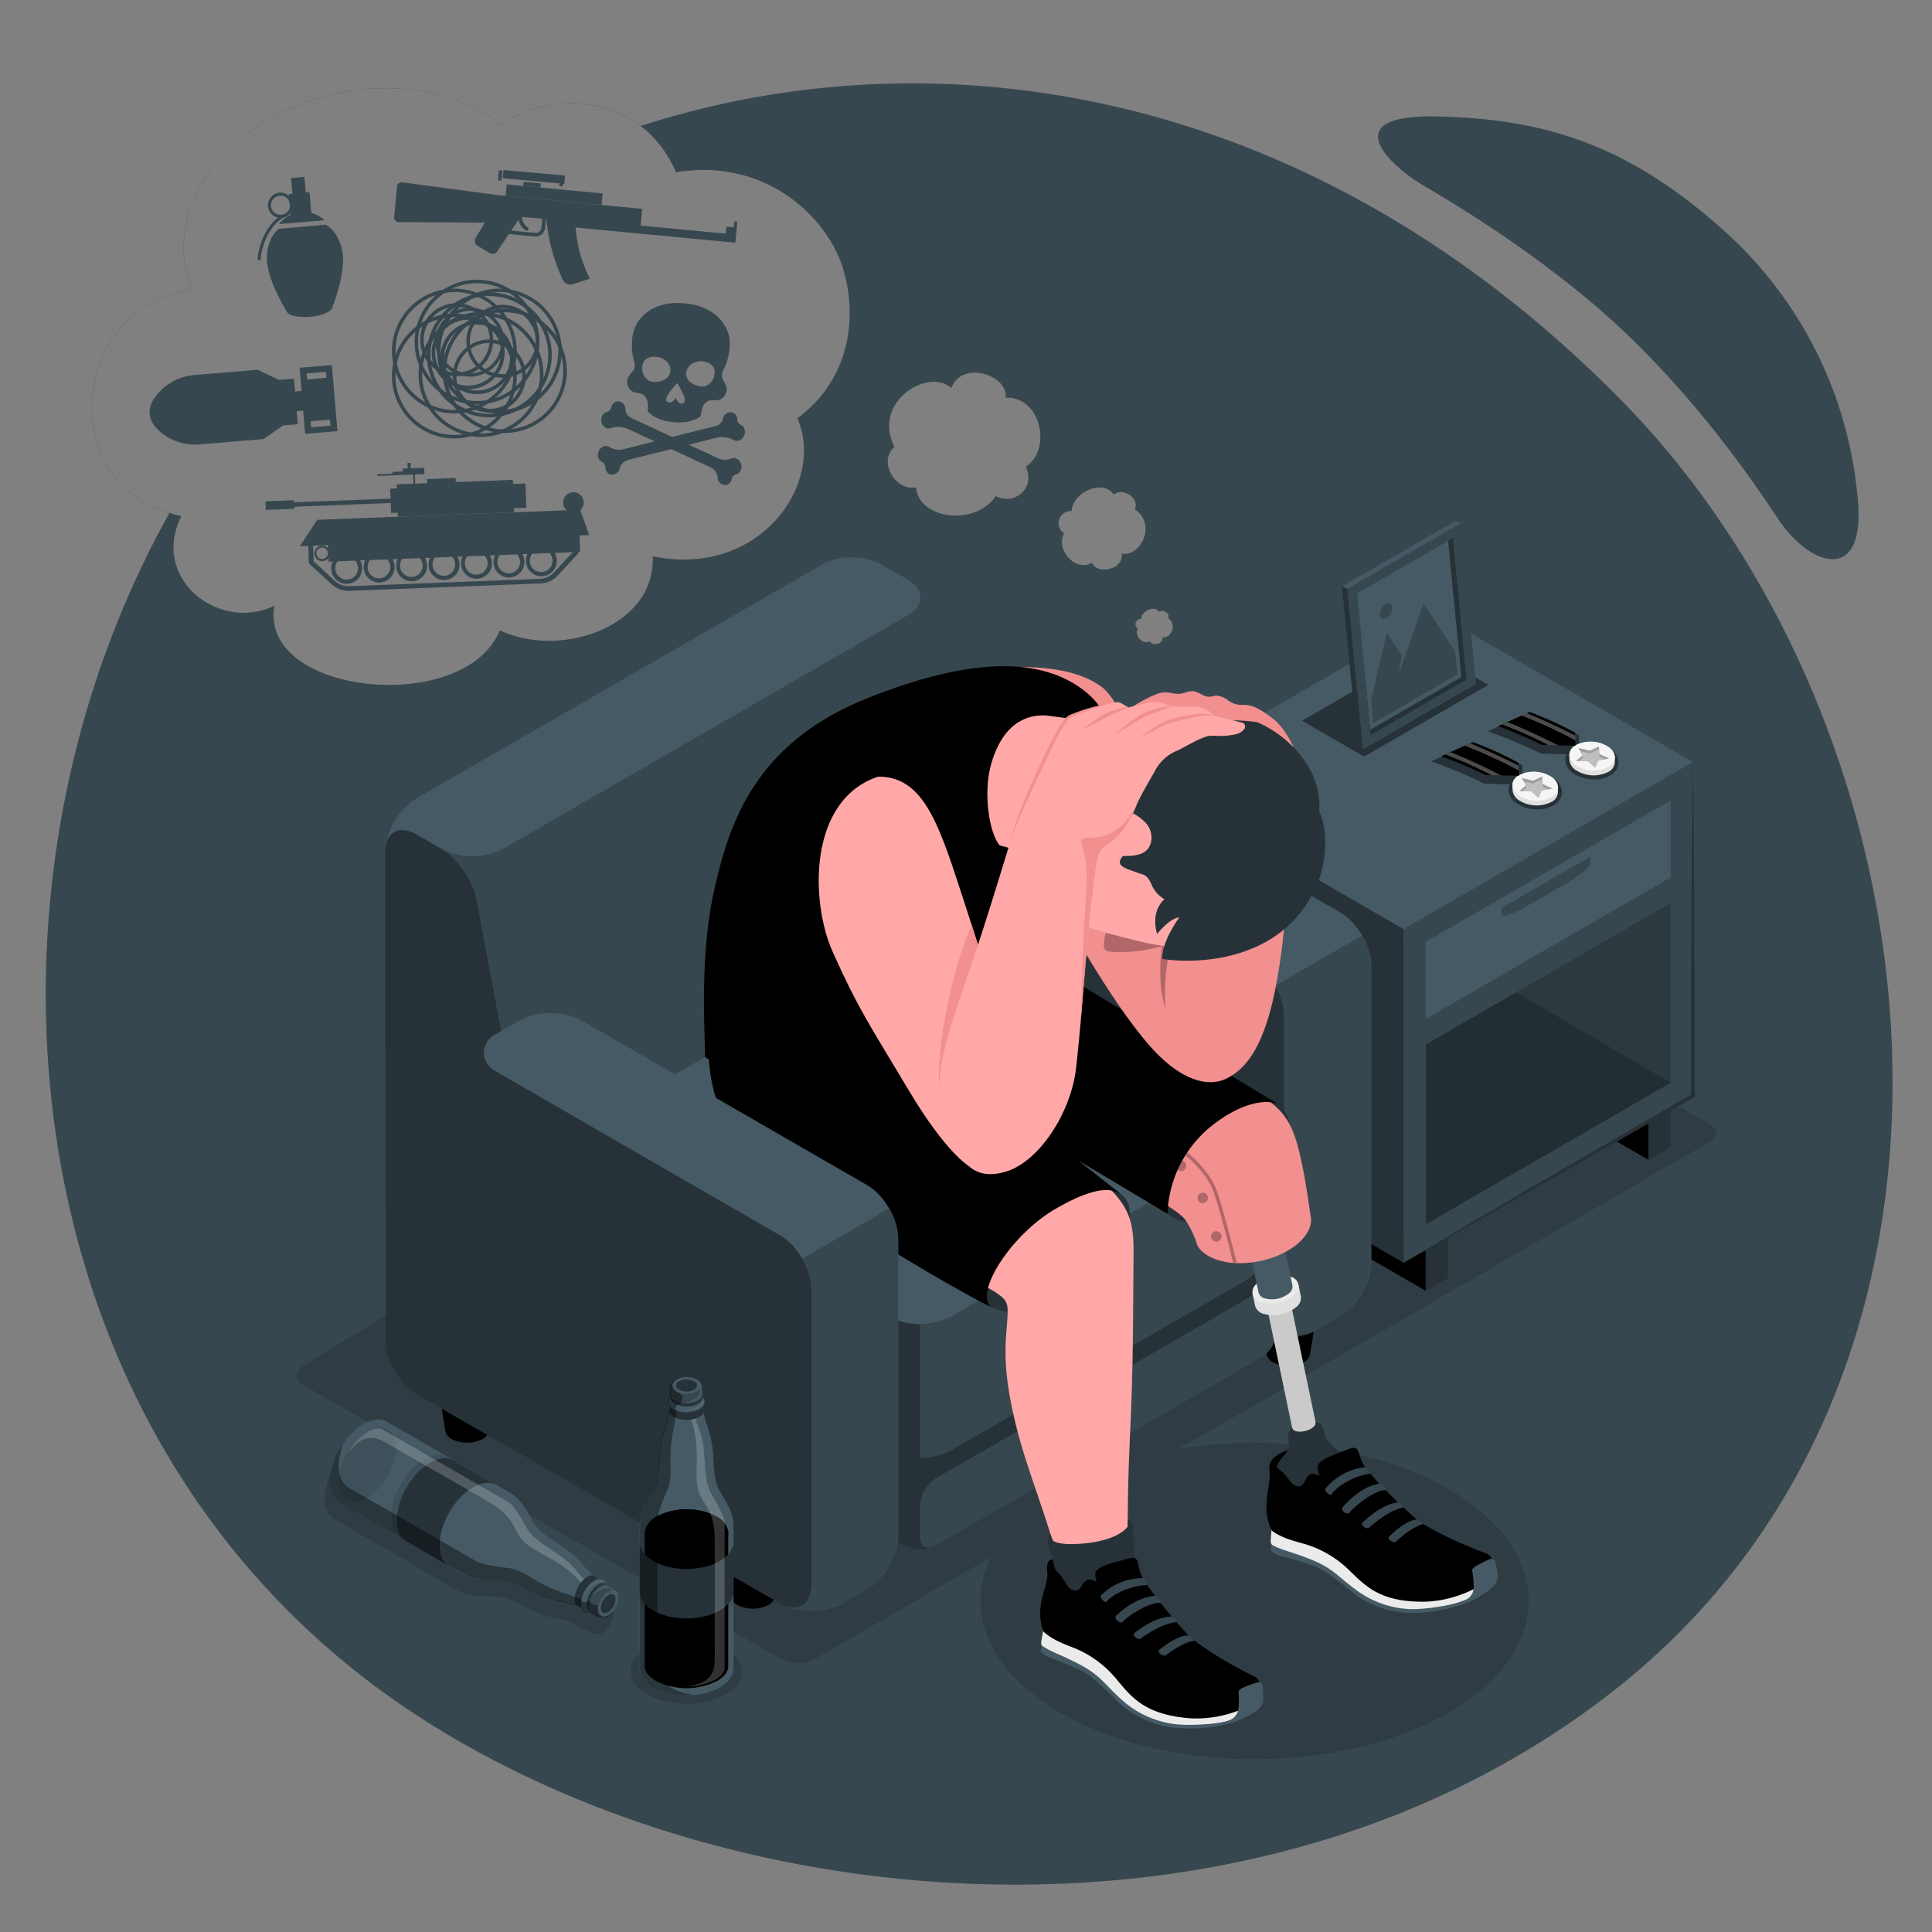 <svg xmlns="http://www.w3.org/2000/svg" viewBox="0 0 500 500"><rect x="0" y="0" width="500" height="500" fill="#808080" stroke="none"/><g id="freepik--Background--inject-54"><path id="freepik--background--inject-54" d="M419.25,103.24C313.35-4,178.54,5.42,98.63,68.06-14,156.38-24.14,360.53,110.53,445.64c83.75,52.93,219,62.48,308.72-9.38C522.41,353.62,503.74,188.82,419.25,103.24ZM368.37,48c22.32,13,40.29,26.77,51.49,37.38s25.19,26,40.18,48.72c8.36,12.69,22.34,16.82,20.84-3.66a105.23,105.23,0,0,0-36-71.88C420,36.62,398.52,30.88,372.57,30.15,344.88,29.38,359.94,43.07,368.37,48Z" style="fill:#37474f"></path></g><g id="freepik--Shadows--inject-54"><path id="freepik--Shadow--inject-54" d="M158.64,417.27h0v0a.08.08,0,0,1,0,0c0-.06,0-.12,0-.18a1,1,0,0,1,0-.17l-.07-.18h0l0,0h0a5.45,5.45,0,0,0-2.42-2.1,1.41,1.41,0,0,0-.5-.17,1.89,1.89,0,0,0-.61-1,1.75,1.75,0,0,0-1.53-.37h0c-.29-.2-.59-.43-.88-.66-2.74-2.2-3.74-4.61-8.1-7.58-3.32-2.26-6.17-3.88-7.56-6.19-1-1.72-3.15-6.13-5.73-7.62l-4.06-2.35h0L116,382.12h0l-1.5-.86h0l-15.72-9.08c-1.56-.91-3.71-.78-6.09.59a18,18,0,0,0-6.38,7,16.35,16.35,0,0,0-2.28,8c0,2.68,1,4.57,2.58,5.47h0L119,411.93c2.58,1.49,7.41,1.19,9.4,1.25,2.68.09,5.51,1.75,9.12,3.51,5.22,2.53,7.8,1.91,11.58,3.73a1.86,1.86,0,0,0,.8,1l.29.13a1.9,1.9,0,0,0,1.2,0,1.42,1.42,0,0,0,.4.34,5.58,5.58,0,0,0,3,1.07h.05l.2,0a2.93,2.93,0,0,0,.37-.1h0a1.59,1.59,0,0,0,.4-.18,4.88,4.88,0,0,0,1.54-1.44,6.14,6.14,0,0,0,1.3-3.48A3.19,3.19,0,0,0,158.64,417.27Z" style="opacity:0.15"></path><path id="freepik--shadow--inject-54" d="M192.17,432.68c0,2.11-1.47,4.19-4.24,5.81-5.66,3.27-14.86,3.27-20.52,0-2.74-1.59-4.16-3.64-4.24-5.72v-.41a4.51,4.51,0,0,1,.11-.89c.41-1.78,1.78-3.47,4.13-4.83,5.66-3.27,14.86-3.27,20.52,0,2.39,1.39,3.76,3.14,4.13,4.92A4.73,4.73,0,0,1,192.17,432.68Z" style="opacity:0.15"></path><path id="freepik--shadow--inject-54" d="M442.37,290.83,310.37,215a8.85,8.85,0,0,0-8.22.12L78.4,353.6c-2.25,1.38-2.22,3.57.08,4.88l123.89,71a9.19,9.19,0,0,0,8.3,0L256.49,403c-6.87,13.85-.87,29.37,18,40.28,27.71,16,72.63,16,100.34,0s27.71-41.94,0-57.93C355.94,374.43,329,371,305,375L442.38,295.6C444.67,294.28,444.67,292.14,442.37,290.83Z" style="opacity:0.15"></path></g><g id="freepik--side-table--inject-54"><g id="freepik--side-table--inject-54"><g id="freepik--side-table--inject-54"><g id="freepik--Nightstand--inject-54"><polygon points="426.61 300.16 415.11 293.52 426.61 290.2 426.61 300.16"></polygon><polygon points="368.98 323.48 368.98 334.07 302.64 295.68 302.64 285.09 368.98 323.48"></polygon><polygon points="296.88 202.05 363.23 240.44 363.23 326.8 296.88 288.41 296.88 202.05" style="fill:#263238"></polygon><polygon points="363.23 240.44 438.12 197.19 438.12 283.56 363.23 326.8 363.23 240.44" style="fill:#37474f"></polygon><polygon points="438.12 197.19 438.37 218.78 438.51 240.37 438.63 283.56 438.63 283.85 438.38 284 400.87 305.52 382.07 316.21 363.23 326.8 381.82 315.77 400.48 304.84 437.87 283.12 437.61 283.56 437.73 240.37 437.87 218.78 438.12 197.19" style="fill:#263238"></polygon><polygon points="438.12 197.19 371.78 158.8 296.88 202.05 363.23 240.44 438.12 197.19" style="fill:#455a64"></polygon><polygon points="368.98 243.76 432.37 207.16 432.37 227.09 368.98 263.69 368.98 243.76" style="fill:#455a64"></polygon><polygon points="368.98 270.33 432.37 233.73 432.37 280.23 368.98 316.84 368.98 270.33" style="opacity:0.2"></polygon><polygon points="368.98 334.07 374.73 330.75 374.73 320.16 368.98 323.48 368.98 334.07" style="fill:#263238"></polygon><polygon points="426.61 300.16 432.37 296.84 432.37 286.88 426.61 290.2 426.61 300.16" style="fill:#263238"></polygon><path d="M388.62,236.61c0,.92,2.75.08,6.14-1.88l10.74-6.2c3.39-2,6.14-4.29,6.14-5.21v-1.66l-23,13.29Z" style="fill:#37474f"></path><polygon points="432.37 280.23 392.37 256.82 368.98 270.33 368.98 316.84 432.37 280.23" style="opacity:0.2"></polygon></g></g><path id="freepik--shadow--inject-54" d="M397.81,209.47a9.47,9.47,0,0,1-5-1.36,4.58,4.58,0,0,1-2.4-3.68,3.48,3.48,0,0,1,.31-1.46l-6.59-.16-.21-.11a117.62,117.62,0,0,0-11.22-4.8l-2.33-.87,10.8-4.85.39.14a87.16,87.16,0,0,1,11.92,5.44l.5.28.07,2.31a9.27,9.27,0,0,1,2.79-.41,9.4,9.4,0,0,1,5,1.36,4.57,4.57,0,0,1,2.41,3.71,3.93,3.93,0,0,1-2,3.3,8.21,8.21,0,0,1-4.4,1.16Z" style="fill:#263238"></path><path id="freepik--shadow--inject-54" d="M412.48,201.69a9.47,9.47,0,0,1-5-1.36,4.54,4.54,0,0,1-2.39-3.68,3.47,3.47,0,0,1,.3-1.46l-6.59-.16-.21-.11a117.62,117.62,0,0,0-11.22-4.8l-2.33-.87,10.8-4.85.39.14A86.35,86.35,0,0,1,408.14,190l.49.29.07,2.31a9.36,9.36,0,0,1,2.79-.41,9.52,9.52,0,0,1,5,1.35,4.59,4.59,0,0,1,2.4,3.72,3.92,3.92,0,0,1-2,3.3,8.25,8.25,0,0,1-4.41,1.16Z" style="fill:#263238"></path><g id="freepik--Medals--inject-54"><path d="M416,193.15a8.48,8.48,0,0,0-8.33-.21,2.9,2.9,0,0,0-1.51,2.37c0,.22,0,1.11,0,1.33a3.6,3.6,0,0,0,1.92,2.83,8.48,8.48,0,0,0,8.33.2,2.9,2.9,0,0,0,1.51-2.41c0-.21,0-1,0-1.22A3.5,3.5,0,0,0,416,193.15Z" style="fill:#e0e0e0"></path><path d="M416,193.15c2.41,1.52,2.58,3.89.39,5.29a8.46,8.46,0,0,1-8.33-.2c-2.41-1.52-2.58-3.89-.39-5.3A8.48,8.48,0,0,1,416,193.15Z" style="fill:#f5f5f5"></path><path d="M387.71,187.93l8.15-3.66a86.91,86.91,0,0,1,11.77,5.36l.1,3.36-8.69-.21A117.87,117.87,0,0,0,387.71,187.93Z" style="fill:#000000"></path><path d="M393.8,185.2a117.22,117.22,0,0,1,13.89,6.41l0-1.25c-3.07-1.54-7.76-3.81-12.5-5.77Z" style="fill:#fff;opacity:0.3"></path><path d="M400.71,192.82l2.49.06c-3.08-1.55-8.05-4-13.06-6l-1.37.61A107.17,107.17,0,0,1,400.71,192.82Z" style="fill:#fff;opacity:0.3"></path><polygon points="408.48 193.58 411.43 194.28 413.8 193.18 413.9 195.12 416.48 196.31 413.6 196.81 412.82 198.65 410.94 197.01 407.88 196.96 409.6 195.45 408.48 193.58" style="fill:#e0e0e0"></polygon><polygon points="408.48 193.58 411.43 194.28 413.8 193.18 413.9 195.12 416.48 196.31 413.6 196.81 412.82 198.65 410.94 197.01 407.88 196.96 409.6 195.45 408.48 193.58" style="opacity:0.3"></polygon><polygon points="413.8 193.91 411.43 195.01 408.99 194.44 409.6 195.45 409.6 196.18 408.7 196.98 410.94 197.01 412.82 198.65 413.6 196.81 415.32 196.51 413.9 195.85 413.8 193.91" style="fill:#e0e0e0"></polygon><polygon points="413.8 193.91 411.43 195.01 408.99 194.44 409.6 195.45 409.6 196.18 408.7 196.98 410.94 197.01 412.82 198.65 413.6 196.81 415.32 196.51 413.9 195.85 413.8 193.91" style="opacity:0.15"></polygon></g><g id="freepik--medals--inject-54"><path d="M401.28,200.93a8.46,8.46,0,0,0-8.33-.2,2.91,2.91,0,0,0-1.52,2.37c0,.21,0,1.1,0,1.33a3.54,3.54,0,0,0,1.91,2.82,8.46,8.46,0,0,0,8.33.2,2.88,2.88,0,0,0,1.52-2.41c0-.2,0-1,0-1.22A3.5,3.5,0,0,0,401.28,200.93Z" style="fill:#e0e0e0"></path><path d="M401.28,200.93c2.41,1.52,2.58,3.89.38,5.3a8.49,8.49,0,0,1-8.33-.21c-2.4-1.52-2.58-3.89-.38-5.29A8.46,8.46,0,0,1,401.28,200.93Z" style="fill:#f5f5f5"></path><path d="M373,195.72l8.16-3.67A86.82,86.82,0,0,1,393,197.42l.1,3.36-8.69-.21A115.81,115.81,0,0,0,373,195.72Z" style="fill:#000000"></path><path d="M379.13,193A120.4,120.4,0,0,1,393,199.39l0-1.25c-3.07-1.54-7.77-3.8-12.5-5.77Z" style="fill:#fff;opacity:0.3"></path><path d="M386,200.61l2.49.06c-3.08-1.56-8-4-13.06-6l-1.36.61A105.18,105.18,0,0,1,386,200.61Z" style="fill:#fff;opacity:0.3"></path><polygon points="393.81 201.37 396.75 202.06 399.12 200.96 399.23 202.9 401.81 204.09 398.93 204.59 398.15 206.43 396.27 204.8 393.21 204.75 394.93 203.23 393.81 201.37" style="fill:#e0e0e0"></polygon><polygon points="393.81 201.37 396.75 202.06 399.12 200.96 399.23 202.9 401.81 204.09 398.93 204.59 398.15 206.43 396.27 204.8 393.21 204.75 394.93 203.23 393.81 201.37" style="opacity:0.3"></polygon><polygon points="399.12 201.69 396.75 202.79 394.32 202.22 394.93 203.23 394.93 203.97 394.02 204.76 396.27 204.8 398.15 206.43 398.93 204.59 400.65 204.29 399.23 203.64 399.12 201.69" style="fill:#e0e0e0"></polygon><polygon points="399.12 201.69 396.75 202.79 394.32 202.22 394.93 203.23 394.93 203.97 394.02 204.76 396.27 204.8 398.15 206.43 398.93 204.59 400.65 204.29 399.23 203.64 399.12 201.69" style="opacity:0.15"></polygon></g><polygon id="freepik--shadow--inject-54" points="353.02 195.81 336.95 186.53 369.1 167.97 385.17 177.25 353.02 195.81" style="fill:#263238"></polygon><g id="freepik--Picture--inject-54"><g id="freepik--Frame--inject-54"><polygon points="353.4 189.56 354.74 190.2 379.55 175.88 378.21 175.23 353.4 189.56" style="fill:#263238"></polygon><polygon points="378.21 175.23 354.61 188.85 351.18 153.56 374.78 139.94 378.21 175.23" style="fill:#455a64"></polygon><path d="M378,135.43l-29.37,16.95,4,41.63,29.36-17Zm1.52,40.45L354.74,190.2l-3.56-36.64L376,139.24Z" style="fill:#37474f"></path><polygon points="379.55 175.88 378.21 175.23 374.78 139.94 375.99 139.24 379.55 175.88" style="fill:#263238"></polygon><polygon points="378.02 135.43 376.67 134.8 347.3 151.75 348.66 152.38 378.02 135.43" style="fill:#455a64"></polygon><polygon points="347.3 151.75 348.66 152.38 352.71 194.01 351.35 193.38 347.3 151.75" style="fill:#263238"></polygon></g><g id="freepik--Land--inject-54"><polygon points="377.17 174.56 355.42 187.12 354.84 181.18 358.89 163.71 362.74 169.67 361.94 174.69 368.38 156.16 376.59 168.62 377.17 174.56" style="fill:#37474f"></polygon><path d="M358.55,156.35a3.08,3.08,0,0,0-1.44,2.69c.1,1,.9,1.34,1.78.83a3,3,0,0,0,1.44-2.69C360.24,156.21,359.44,155.84,358.55,156.35Z" style="fill:#37474f"></path></g></g></g></g><g id="freepik--Character--inject-54"><g id="freepik--character-on-the-couch--inject-54"><g id="freepik--Couch--inject-54"><path d="M203.11,397.29H186.63l2.63,16.08h0a2.93,2.93,0,0,0,1.59,2,8.81,8.81,0,0,0,8,0,3,3,0,0,0,1.6-2h0Z"></path><path d="M129.11,354.35H112.64l2.63,16.07h0a3,3,0,0,0,1.6,2,8.81,8.81,0,0,0,8,0,3,3,0,0,0,1.6-2h0Z"></path><path d="M341.67,334.47H325.19l2.64,16.07h0a3,3,0,0,0,1.6,2,8.81,8.81,0,0,0,8,0,3,3,0,0,0,1.59-2h0Z"></path><path d="M257.85,285.71H241.37L244,301.78h0a3,3,0,0,0,1.6,2,8.79,8.79,0,0,0,8,0,3,3,0,0,0,1.6-2h0Z"></path><path d="M354.82,250v76.75c0,5.07-3.59,11.31-8,13.84l-6.51,3.76-.11.06a18,18,0,0,1-10,1.72l-97.81,51.75c-.22,4.95-3.67,10.8-7.89,13.29l-.08,0L218,415a4,4,0,0,1-.61.32,2.6,2.6,0,0,1-.34.16s-.07,0-.09,0a18.25,18.25,0,0,1-12.4.57,10.33,10.33,0,0,1-1.38-.52,1.45,1.45,0,0,1-.22-.09A10.53,10.53,0,0,1,202,415l-94.12-54.2c-4.41-2.54-8-8.76-8-13.84l-.14-97.16V220.5c0-5.08,3.6-11.3,8-13.84L213,146c4.41-2.54,11-2.29,15.42.26l6.51,3.75c4.39,2.54,8.54,8.72,9.21,13.76l6.27,33.43,5.8-3.35a17.4,17.4,0,0,1,17.39,0l73.27,42.32C351.23,238.69,354.82,244.92,354.82,250Z" style="fill:#37474f"></path><path d="M234.89,150l-6.51-3.75c-4.41-2.55-11-2.81-15.42-.26L107.7,206.66c-.47.27-1,.63-.82.51a18.28,18.28,0,0,0-7.08,12c.59-4.08,3.91-5.55,7.89-3.27l6.52,3.76a17.65,17.65,0,0,0,16,0l104.7-60.4C239.3,156.69,239.3,152.56,234.89,150Z" style="fill:#455a64"></path><path d="M354.82,250v76.75c0,5.07-3.59,11.31-8,13.84l-6.51,3.76-.11.06a17,17,0,0,1-9.36,1.77,15.62,15.62,0,0,1-6.51-1.83l-74-42.72c-4.39-2.53-8-8.76-8-13.84V211c0-5.07,3.58-11.31,8-13.84l5.8-3.35a17.4,17.4,0,0,1,17.39,0l73.27,42.32C351.23,238.69,354.82,244.92,354.82,250Z" style="fill:#263238"></path><path d="M256.18,193.84l-5.81,3.36c-4.4,2.53-4.4,6.69,0,9.22l74,42.71c4.39,2.54,8,8.77,8,13.84v76.76c0,5.08,3.6,7.15,8,4.62l6.51-3.76c4.39-2.54,8-8.77,8-13.84V250c0-5.08-3.6-11.3-8-13.84l-73.28-42.31A17.38,17.38,0,0,0,256.18,193.84Z" style="fill:#455a64"></path><path d="M332.33,263v76.76c0,5.08,3.6,7.15,8,4.62l6.51-3.76c4.39-2.54,8-8.77,8-13.84V250a16.33,16.33,0,0,0-2.35-7.87L330,255.1A16.36,16.36,0,0,1,332.33,263Z" style="fill:#37474f"></path><path d="M329,346.18a19.35,19.35,0,0,1-2.92,4.4c-1.7,1.9-5.31,4-7.52,5.25-28.11,16.24-48.38,27.89-76.49,44.12a8.79,8.79,0,0,1-8,0l-26-15-52-30c-4.41-2.55-8-8.49-8-13.27s3.58-10.72,8-13.27l29.49-17,22.5-13,24.44-14.07a17.75,17.75,0,0,1,16,0l74,42.72c4.41,2.55,8,8.49,8,13.27A14.16,14.16,0,0,1,329,346.18Z" style="fill:#263238"></path><path d="M242.09,382.65l84.4-48.7c2.2-1.27,4-.24,4,2.31v8.08a8.87,8.87,0,0,1-4,6.93L242.08,400c-2.2,1.28-4,.24-4-2.3v-8.08A8.84,8.84,0,0,1,242.09,382.65Z" style="fill:#37474f"></path><path d="M232.54,244.74l-76.42,44.07a17.68,17.68,0,0,0-8,13.85v16.16c0,5.1,3.58,11.3,8,13.84l74,42.71a17.65,17.65,0,0,0,16,0l76.41-44.07a17.67,17.67,0,0,0,8-13.84V301.29a17.67,17.67,0,0,0-8-13.84l-74-42.71A17.65,17.65,0,0,0,232.54,244.74Z" style="fill:#37474f"></path><path d="M238.1,342.65v34.64a16.31,16.31,0,0,1-8-1.92l-74-42.7c-4.41-2.55-8-8.75-8-13.84V302.66c0-4.78,3.16-10.52,7.18-13.32-3.58,2.56-3.3,6.33.81,8.71l74,42.7A16.36,16.36,0,0,0,238.1,342.65Z" style="fill:#263238"></path><path d="M246.08,340.75l76.41-44.07c4.41-2.55,4.41-6.68,0-9.23l-74-42.71a17.65,17.65,0,0,0-16,0l-76.42,44.07c-4.41,2.55-4.41,6.68,0,9.23l74,42.71A17.65,17.65,0,0,0,246.08,340.75Z" style="fill:#455a64"></path></g><g id="freepik--character--inject-54"><g id="freepik--Bottom--inject-54"><path d="M302.09,314.1c3.85,3.2,11.14,4.38,23.13-4.37,12.28-9,9.72-21.46,5.52-24C323,281,299,282.14,294.29,291S296.91,309.8,302.09,314.1Z" style="fill:#263238"></path><path d="M256.38,338.18c8.34,3.9,19.57-.25,26.62-7.38s12.59-17.35,7.32-21.6-25.88-4.84-34.93,3.07S249.29,334.87,256.38,338.18Z" style="fill:#263238"></path><path d="M185.1,264c.08,13.95.37,20.36,7.47,29.69S254,332.08,257.4,334.29s3.6,3,3.28,7.44c-.41,5.81-1.51,12.3,2.45,27.93,2.83,11.22,8.5,24.73,10.45,33.83.05,2.21-.58,6-.58,8,0,0,7.23,6,14.4,4.31s4.63-9,4.63-9-.58-14.68.37-34.28c1-20.23.82-35.12.94-45,.13-10.51.45-15.66-11.76-24.51-10.28-7.44-34.5-25.92-34.5-25.92Z" style="fill:#ffa8a7"></path><path d="M272.47,403.62c-.4-1.42-2.28-5.66-.59-6.49l.59,1.54s1.37,1.59,9.2.65c8.21-1,10.19-4.25,10.19-4.25V393.3s1.15.05,1.31,2.07.23,8.71.94,11.23-.42,7.2-10.66,8.27-11.46-9.6-11.46-9.6Z" style="fill:#263238"></path><path d="M326,439.44c.36,1.35.34,2.3-4.49,4.6s-12.42,3-19,2.2-12.71-5.86-15.8-9.51-9-6.76-12.77-8.31-4.63-2.23-4.48-3.44.85-4.42.85-4.42Z" style="fill:#ebebeb"></path><path d="M269.34,415.62c.47-4,2-6,1.67-9.17s1.46-2.83,1.46-2.83l.38,1.79c.3,1.16,1,1.56,1.73,2.42,1.51,1.92,1.65,3.39,3.47,3.8s1.81-2.62,3.77-2.83a3.09,3.09,0,0,1,2.06.8,5.21,5.21,0,0,1-.39-2.45c.36-1.95,5.12-2.81,8.46-3.77s2.07,1.61,3.61,4.7,9.79,13.11,13,16.12a101.55,101.55,0,0,0,9.05,5.94c4.39,2.47,5.92,3.2,7.19,3.83s1.85,3.37,1.38,5.08-9.46,6.69-19.66,5.51-13.55-5.09-17.57-10a27.68,27.68,0,0,0-11.4-8.24c-2.63-1-5.55-2.21-7.48-4.05A13.44,13.44,0,0,1,269.34,415.62Z" style="fill:#000000"></path><path d="M308.58,424.2c-3.23-3-11.47-13-13-16.12s-.27-5.67-3.61-4.7-8.1,1.82-8.46,3.77,1.76,6.27,6,11.39,12.05,10,12.05,10Z" style="opacity:0.1"></path><path d="M324.25,435.77c-1.75.64-3.68,1.31-3.69,2s.34,4.48-.5,5.83-2,1.81-3.72,2.14-9.12,1.12-13.59.26a25.15,25.15,0,0,1-12.95-6.56c-4.25-3.93-5.17-5.95-10.52-8.75s-7.3-3.12-9.71-4.88a9.58,9.58,0,0,0-.24,1.61A6.18,6.18,0,0,0,271.8,429c1.7.66,7.52,2.81,9.92,4.48a66.93,66.93,0,0,1,7.62,7A25.8,25.8,0,0,0,302.82,447c5.8.79,13.61.2,18.51-2.09s5.06-3.34,5.43-4,.18-4.26-.2-5S325.51,435.31,324.25,435.77Z" style="fill:#455a64"></path><path d="M299.82,427.16c3.38-2.87,6.4-4.09,7.83-3.88a3,3,0,0,1,1.49,1.33s-2.76.17-7.58,3.89C301.56,428.5,300.05,428.5,299.82,427.16Z" style="fill:#37474f"></path><path d="M304.48,419.79c-2.64.29-5.82,1.76-9.49,4.43a1.9,1.9,0,0,1-1.65-1.35s4.87-4.36,9.89-4.54C303.23,418.33,304.46,418.83,304.48,419.79Z" style="fill:#37474f"></path><path d="M300.41,414.89c-2.3-.58-8.36,3.08-10.07,5a1.59,1.59,0,0,1-1.67-1.53s4.67-5,10.28-5.33C299,413,300.57,413.56,300.41,414.89Z" style="fill:#37474f"></path><path d="M296.89,410.22c-1.12-.08-7.34.76-10.68,4.42a1.93,1.93,0,0,1-1.37-1.65,15.24,15.24,0,0,1,10.9-4.57A3,3,0,0,1,296.89,410.22Z" style="fill:#37474f"></path><path d="M331.79,331a4.89,4.89,0,0,0-4.3.9,1.56,1.56,0,0,0-.63,1.43l10.73,51.37a1.56,1.56,0,0,0,1.15,1.05,4.83,4.83,0,0,0,4.3-.9,1.53,1.53,0,0,0,.64-1.42L332.94,332A1.53,1.53,0,0,0,331.79,331Z" style="fill:#e0e0e0"></path><path d="M331.79,331a4.89,4.89,0,0,0-4.3.9,1.56,1.56,0,0,0-.63,1.43l10.73,51.37a1.56,1.56,0,0,0,1.15,1.05,4.83,4.83,0,0,0,4.3-.9,1.53,1.53,0,0,0,.64-1.42L332.94,332A1.53,1.53,0,0,0,331.79,331Z" style="opacity:0.1"></path><path d="M334.44,369.57c.59,2,6.46.54,6-1.52,1.12.22,1.95.33,2.45,3.27s6.91,5.87,7.75,8.41-4,7.47-9.47,9-10.42-5-10.76-7.32c-.64-4.29,3.76-4.94,3.17-7.82C333.31,372.11,333.06,370.25,334.44,369.57Z" style="fill:#263238"></path><path d="M327.49,331.87a1.34,1.34,0,0,0,.52,2.49,4.89,4.89,0,0,0,4.3-.9,1.34,1.34,0,0,0-.52-2.49A4.89,4.89,0,0,0,327.49,331.87Z" style="fill:#455a64"></path><path d="M333.8,330.4a9.45,9.45,0,0,0-8.37,1.75,3,3,0,0,0-1.23,2.78l.64,3.06a3,3,0,0,0,2.24,2.05,9.43,9.43,0,0,0,8.36-1.75,3,3,0,0,0,1.23-2.77l-.64-3.07A3,3,0,0,0,333.8,330.4Z" style="fill:#e0e0e0"></path><path d="M325.43,332.15a2.6,2.6,0,0,0,1,4.83,9.43,9.43,0,0,0,8.36-1.75,2.6,2.6,0,0,0-1-4.83A9.45,9.45,0,0,0,325.43,332.15Z" style="fill:#ebebeb"></path><path d="M329.05,313.07a7,7,0,0,0-6.21,1.3,2.24,2.24,0,0,0-.91,2.06l3.78,18.07a2.2,2.2,0,0,0,1.66,1.52,7,7,0,0,0,6.2-1.3,2.21,2.21,0,0,0,.91-2.05l-3.77-18.07A2.25,2.25,0,0,0,329.05,313.07Z" style="fill:#455a64"></path><path d="M322.84,314.37a1.93,1.93,0,0,0,.75,3.58,7,7,0,0,0,6.21-1.29,1.94,1.94,0,0,0-.75-3.59A7,7,0,0,0,322.84,314.37Z" style="fill:#455a64"></path><path d="M339.19,314.66c-1-6.56-1.36-9.6-2.72-15.6-2.11-9.31-4.67-12.15-11.45-16.43-11.94-7.51-16.69-10.06-16.69-10.06a32.08,32.08,0,0,0-12.78,8.93,22.28,22.28,0,0,0-3.45,5.95c-3.13,7.69-2.36,17.68-2.36,17.68s15.08,7.57,17,10.56a24,24,0,0,1,3,6.2c.51,1.63,2.55,3.26,5.29,4.16,6.52,2.14,15.94.17,21.06-4.4C338.65,319.36,339.65,316.86,339.19,314.66Z" style="fill:#f28f8f"></path><path d="M291.43,289.33c-.09.29-.18.57-.25.85,8,2.75,20.29,9.89,23.18,19.08,2,6.3,3.76,13.34,4.78,17.58l.92.05c-1-4.22-2.83-11.45-4.86-17.9C312.21,299.48,299.59,292.14,291.43,289.33Z" style="fill:#b16668"></path><path d="M298.43,296.84a1.36,1.36,0,1,1-1.35-1.35A1.36,1.36,0,0,1,298.43,296.84Z" style="fill:#b16668"></path><path d="M307,301.69a1.36,1.36,0,1,1-1.35-1.35A1.35,1.35,0,0,1,307,301.69Z" style="fill:#b16668"></path><path d="M312.63,310a1.35,1.35,0,1,1-1.35-1.35A1.35,1.35,0,0,1,312.63,310Z" style="fill:#b16668"></path><path d="M316.13,320a1.35,1.35,0,1,1-1.35-1.35A1.35,1.35,0,0,1,316.13,320Z" style="fill:#b16668"></path><path d="M386.57,407.47c.49,1.3.57,2.25-4,5s-12,4.31-18.65,4.15-13.24-4.52-16.69-7.83-9.61-5.8-13.55-7-4.84-1.74-4.82-3,.39-4.48.39-4.48Z" style="fill:#ebebeb"></path><path d="M327.77,389.6c.06-4,1.16-6.1.72-9.29a3.62,3.62,0,0,1,1.16-3,9.5,9.5,0,0,1,3.65-2c-.66,1.25-2.57,2.75-2.83,4.25.28.71.95.9,1.71,1.69,1.7,1.75,2,3.19,3.84,3.42s1.53-2.79,3.46-3.2a3.07,3.07,0,0,1,2.13.58,5.33,5.33,0,0,1-.64-2.39c.16-2,4.8-3.33,8-4.63s2.22,1.39,4.08,4.31,11.08,12,14.61,14.69a99.23,99.23,0,0,0,9.61,5c4.62,2,6.21,2.58,7.54,3.07s2.19,3.17,1.9,4.92-8.71,7.63-19,7.5-14-3.67-18.5-8.11a27.67,27.67,0,0,0-12.18-7c-2.72-.73-5.76-1.64-7.87-3.27A13.51,13.51,0,0,1,327.77,389.6Z" style="fill:#000000"></path><path d="M367.69,394.1c-3.53-2.67-12.76-11.77-14.61-14.69s-.86-5.61-4.08-4.31-7.87,2.65-8,4.63,2.4,6,7.17,10.7,13,8.67,13,8.67Z" style="opacity:0.1"></path><path d="M384.47,404c-1.69.82-3.53,1.69-3.47,2.37s.79,4.41.1,5.85-1.81,2-3.48,2.51-8.95,2-13.49,1.66a25.14,25.14,0,0,1-13.55-5.2c-4.64-3.47-5.76-5.38-11.37-7.62s-7.58-2.35-10.16-3.86a10,10,0,0,0-.08,1.63,6.19,6.19,0,0,0,2.63,1.36c1.76.48,7.77,2,10.33,3.44a66.82,66.82,0,0,1,8.29,6.14,25.75,25.75,0,0,0,14.09,5.13c5.85.18,13.55-1.2,18.2-4s4.68-3.85,5-4.53-.27-4.26-.72-5S385.67,403.4,384.47,404Z" style="fill:#455a64"></path><path d="M359.28,397.94c3.06-3.2,6-4.72,7.39-4.66a3,3,0,0,1,1.61,1.17s-2.72.46-7.13,4.65A1.76,1.76,0,0,1,359.28,397.94Z" style="fill:#37474f"></path><path d="M363.15,390.14c-2.59.55-5.6,2.35-9,5.38a1.89,1.89,0,0,1-1.78-1.17s4.39-4.84,9.37-5.54C361.76,388.81,363,389.18,363.15,390.14Z" style="fill:#37474f"></path><path d="M358.6,385.68c-2.35-.34-8,3.92-9.5,6a1.59,1.59,0,0,1-1.82-1.35s4.13-5.45,9.68-6.36C357,384,358.62,384.34,358.6,385.68Z" style="fill:#37474f"></path><path d="M354.62,381.39c-1.13,0-7.22,1.52-10.17,5.5a1.93,1.93,0,0,1-1.53-1.49,15.21,15.21,0,0,1,10.37-5.67A3,3,0,0,1,354.62,381.39Z" style="fill:#37474f"></path><path d="M183.16,262.22c.28,9.74-1.57,25.58,12.62,37.7s53.85,35.23,60.6,38.26c-4.13-4.12,5.62-18.89,16.83-25.36s15-5.06,17.11-3.62L279,300.29l23.14,13.81A30.47,30.47,0,0,1,313,291.83c8.52-7,15.1-7.26,17.72-6.12,0,0-55.94-33.75-62.13-37.47a15.87,15.87,0,0,1-7.09-10.64Z" style="fill:#000000"></path><path d="M183.16,262.22c.28,9.74-1.57,25.58,12.62,37.7s53.85,35.23,60.6,38.26c-4.13-4.12,5.62-18.89,16.83-25.36s15-5.06,17.11-3.62L279,300.29l23.14,13.81A30.47,30.47,0,0,1,313,291.83c8.52-7,15.1-7.26,17.72-6.12,0,0-55.94-33.75-62.13-37.47a15.87,15.87,0,0,1-7.09-10.64Z" style="opacity:0.2"></path><path d="M279,300.29,253,281.66s9.62-7.83,15.15-18.1c.2,4-4,13.48-7.51,17.29l22.53,19.49,18.88,13.76Z" style="opacity:0.2"></path></g><g id="freepik--Top--inject-54"><g id="freepik--Arm--inject-54"><path d="M333,199c.23,9.58,1.55,31.93-2.49,54.6-3.14,17.67-8.23,23.07-13,25.48-5.44,2.72-12.14-.39-18-6.3-10.46-10.63-23.85-35.28-23.85-35.28l-11.1-64.86c5,0,14.54.57,20.61,5.17C293.92,184.47,307,229,307,229l6.52-31.9Z" style="fill:#f28f8f"></path><path d="M307,229c-2.78,12-6.19,19.16-5.41,31.89-3.38-10.27.38-25.79,4.23-36.48Z" style="fill:#b16668"></path></g><path id="freepik--Chest--inject-54" d="M280.07,178.35c-11.48-8.49-29.57-8-55.48,2.29-29.15,11.59-35.69,32.29-39.49,48.49s-2.89,33.14-2.62,44.48c5.16,3.31,18,4.49,34,3.29,29-2.19,51.26-21.73,53.07-28.12,0-5.35.09-16.43,2.8-23.51,3.71-9.65,6.19-11.11,12.53-25.2C288,193,289,185,280.07,178.35Z" style="fill:#000000"></path><g id="freepik--Head--inject-54"><path id="freepik--Neck--inject-54" d="M270.81,185.16c-3.64-.18-10.77.59-14.25,12.39-2.2,7.46-.59,18,2.14,21.24C267,221,274.85,223,274.85,223c1-4.36,14.45-31.3,11.34-35.78Z" style="fill:#ffa8a7"></path><g id="freepik--head--inject-54"><path d="M301,244.8a41.37,41.37,0,0,1-12.38,1.6c-3.18-.16-3.11-.77-2.83-3.3a32.57,32.57,0,0,1,2.3-7.42Z" style="fill:#b16668"></path><path d="M268.53,214.9c-1.41,6.27-7.36,16-.66,19.58,7.34,4,17,6.63,24,8.39s17.3,4.49,29.94-.22c15.14-5.63,22.06-37.52,1.56-51-16.68-10.94-40.4-5.66-48.24,7.11A46.26,46.26,0,0,0,268.53,214.9Z" style="fill:#ffa8a7"></path><path d="M290.61,221.52c-2.39,2.74,1.1,3.27,4,4.43,1.16.47,2.13.16,3.32,2.76a7.81,7.81,0,0,0,3.44,4c-2.66,2.38-2.78,6.1-1.91,9,1.57-1.92,3.8-4.08,5.73-4.3-3.22,4.75-4.3,7.82-4.44,10.73,6.18,1.13,31.08,2.16,40.12-19.3,3.2-7.6,2.17-16.11.54-18.66.42-6.68-2.11-11.41-5.31-15.29a29.3,29.3,0,0,0-15-9.56c-13.17-3.77-25,.1-30.11,1.51a29.13,29.13,0,0,1-5.86,1.24c-2.8,1.13-14.42,7.55-11.44,26.35,0,.23.78.63,1,.75a7.7,7.7,0,0,0,1.25.63,5.33,5.33,0,0,0,3.23.33,2.68,2.68,0,0,1-.09-4,9.05,9.05,0,0,1,4-2.26,15.11,15.11,0,0,1,4.95-.68,12,12,0,0,1,7.9,3.18,5.86,5.86,0,0,1,2.06,5C297.58,219.88,296.16,221.7,290.61,221.52Z" style="fill:#263238"></path><path d="M292.12,183.56a14.93,14.93,0,0,0-2.41,2.67l-2.41,3.13a1.45,1.45,0,0,0-.4.94c.05.44.49.72.91.88a7.31,7.31,0,0,0,5.72-.33c2.19-1,4-2.86,6.28-3.6,2.63-.85,5.74-.5,8.47-.6,1.74-.06,3.47,0,5.21-.1,8-.46,12,.4,12,.4a29.17,29.17,0,0,1,9.24,6.43s-2-5-5.6-7.63c-2.17-1.56-4.64-3.47-7.47-3.34a5.71,5.71,0,0,1-3.7-1.06,5.77,5.77,0,0,0-3-1.32c-.73,0-1.45.31-2.18.28-1.4-.05-2.53-1.26-3.92-1.42-1.22-.14-2.37.55-3.59.67s-2.73-.48-4.1-.38a7.56,7.56,0,0,0-2.12.56,36.13,36.13,0,0,0-5.34,2.78,12.9,12.9,0,0,0-1.53,1Z" style="fill:#f28f8f"></path><path d="M275.64,216.79c-1.85-.11-7.35-.81-9,4.06l-2.61-.67A9.69,9.69,0,0,1,275.64,216.79Z" style="fill:#f28f8f"></path></g></g><g id="freepik--arm--inject-54"><path d="M227.26,201c10.33-.08,14.67,9.44,19.81,24.9,5.66,17,18.14,56.79,18.14,56.79l-14.65,18.95s-5.77-3.4-15.22-19.2c-10.75-18-13.24-21.38-19.87-36.16C209.73,233.45,209.08,207,227.26,201Z" style="fill:#ffa8a7"></path><path d="M251.47,239.39c-4.95,11.07-9.21,31.23-8.4,42.28.58,7.88,8.75-7.1,15-21.63Z" style="fill:#f28f8f"></path><path d="M321.53,187l-.16,0-6.48-1.64a3.14,3.14,0,0,1-.9-.33,4.5,4.5,0,0,1-.68-.63c-1.43-1.38-3.32-1.54-5.2-1.54h-4.35s-3.39-1.07-3.84-1.1a12.44,12.44,0,0,0-4.41.46l-3.43.87s-1-.56-1.4-.81c-1.25-.82-1.87-.55-3.3-.21a53.91,53.91,0,0,0-5.39,1.5,41.87,41.87,0,0,0-5.06,1.94c-1.55.73-4.14,5.62-8.9,16a126.67,126.67,0,0,0-6.56,16.33c-1.39,4.4-6.43,21.28-10.67,33.56-6.88,19.9-10.29,30.19-5.51,41.6,3.33,7.93,6.84,12.76,15.2,10.16s16.66-15,18-26.79c1.85-16.3,2.65-34.18,5-51.15.67-4.83,1.41-5.54,3.2-6.74a16.44,16.44,0,0,0,4.92-5.09c1.41-2.06,2.11-4.31,3.21-6.51,1.24-2.46,2.62-4.83,4-7.2a11,11,0,0,1,6-5.47c2.11-1.07,4.07-2.27,6.26-3.17a9,9,0,0,1,1.75-.57,12.12,12.12,0,0,1,2.41,0,18.79,18.79,0,0,0,4.1-.36,4.16,4.16,0,0,0,2.56-1.27,1.19,1.19,0,0,0,0-1.61A1.07,1.07,0,0,0,321.53,187Z" style="fill:#ffa8a7"></path><path d="M292.08,183c-1,.49-2.07.94-3.1,1.4s-2.07.89-3,1.38a56.61,56.61,0,0,1-6.06,3.1,58,58,0,0,1,5.62-3.89,17,17,0,0,1,3.19-1.34A14.34,14.34,0,0,1,292.08,183Z" style="fill:#f28f8f"></path><path d="M287.38,182c-1.89.53-3.76,1.11-5.59,1.81-.93.33-1.84.66-2.74,1-.45.19-.9.38-1.34.59l-.65.32a2.71,2.71,0,0,0-.49.38,25.29,25.29,0,0,0-3.05,4.88c-.89,1.73-1.74,3.5-2.57,5.27-1.7,3.53-3.33,7.1-5,10.66s-3.16,7.17-4.51,10.86c.5-1.9,1.08-3.78,1.72-5.64s1.38-3.69,2.13-5.51c1.51-3.63,3.15-7.2,4.79-10.77.86-1.77,1.73-3.53,2.66-5.27.48-.87,1-1.73,1.47-2.58a12.32,12.32,0,0,1,1.84-2.41,3.27,3.27,0,0,1,.69-.49l.68-.3,1.38-.54c.93-.34,1.87-.64,2.81-.92A47.46,47.46,0,0,1,287.38,182Z" style="fill:#f28f8f"></path><path d="M294.78,191c1.42-1,2.82-2,4.3-3a17.6,17.6,0,0,1,2.34-1.28,15.68,15.68,0,0,1,2.53-.85,39.32,39.32,0,0,1,5.17-1,12.4,12.4,0,0,1,5.25.29,17.74,17.74,0,0,0-5.14.43c-1.69.34-3.37.74-5.05,1.18a18.27,18.27,0,0,0-4.73,1.86C297.93,189.43,296.38,190.26,294.78,191Z" style="fill:#f28f8f"></path><path d="M303.76,182.79a38.11,38.11,0,0,0-4,1.32,41.22,41.22,0,0,0-3.88,1.53c-1.19.69-2.4,1.48-3.61,2.22s-2.45,1.46-3.72,2.14q1.64-1.4,3.34-2.69a42.78,42.78,0,0,1,3.54-2.46,12.66,12.66,0,0,1,2-.87c.68-.24,1.37-.44,2.07-.63A14.32,14.32,0,0,1,303.76,182.79Z" style="fill:#f28f8f"></path><path d="M279.72,263.77c1.11-12.68,2-25.88,3.77-38.58.67-4.83,1.41-5.54,3.2-6.74a16.44,16.44,0,0,0,4.92-5.09,32.91,32.91,0,0,0,2.66-5.35c-1.73,3.35-3.86,6.37-7.61,8-3.53,1.56-7.37-.23-6.81,2.4s2,3.74,1.06,15.64C280.26,242.36,279.72,263.72,279.72,263.77Z" style="fill:#f28f8f"></path><path d="M295.18,206.17l0-.08v0A.47.47,0,0,0,295.18,206.17Z" style="fill:#f28f8f"></path></g></g></g><g id="freepik--Armchair--inject-54"><path d="M210,410.34V333.58c0-5.07-3.59-11.3-8-13.84L127.89,277a5.27,5.27,0,0,1,0-9.12l1.81-1-6.28-33.44c-.67-5-4.82-11.22-9.21-13.76l-6.51-3.75c-4.39-2.54-8-.46-8,4.61v29.25l.13,97.16c0,5.08,3.6,11.31,8,13.84L202,415C206.36,417.5,210,415.42,210,410.34Z" style="fill:#263238"></path><path d="M232.43,320.59v76.77a4.52,4.52,0,0,1,0,.52c-.22,4.95-3.67,10.8-7.89,13.29l-.08,0L218,415a4,4,0,0,1-.61.32,2.6,2.6,0,0,1-.34.16s-.07,0-.09,0c-.22.09-.44.18-.64.24a18.62,18.62,0,0,1-11.76.33,10.33,10.33,0,0,1-1.38-.52c3.84,1.59,6.81-.57,6.82-5.16V333.59c0-5.08-3.59-11.32-8-13.84l-14.5-8.38L127.88,277a5.26,5.26,0,0,1,0-9.11l6.62-3.82c4.39-2.53,11.58-2.53,16,0L210,298.39l14.49,8.36C228.85,309.3,232.43,315.52,232.43,320.59Z" style="fill:#455a64"></path><path d="M210,333.59v76.77c0,4.59-3,6.75-6.82,5.16a10.33,10.33,0,0,0,1.38.52,18.62,18.62,0,0,0,11.76-.33c.2-.06.42-.15.64-.24,0,0,.06,0,.09,0a2.6,2.6,0,0,0,.34-.16A4,4,0,0,0,218,415l6.49-3.75.08,0c4.22-2.49,7.67-8.34,7.89-13.29a4.52,4.52,0,0,0,0-.52V320.59a16.31,16.31,0,0,0-2.34-7.86l-22.48,13A16.35,16.35,0,0,1,210,333.59Z" style="fill:#37474f"></path></g></g></g><g id="freepik--Drinks--inject-54"><g id="freepik--beer-bottle--inject-54"><path d="M189.83,431.69V394.31c0-3-2.77-7-3.74-8.77-1.3-2.36-1.28-5.64-1.58-9.65-.44-5.78-2.32-7.71-2.65-11.89a1.73,1.73,0,0,0,.45-1.52c-.18-1-1.07-1.32-1.07-1.55,0,0-1-1.13-3.57-1.13s-3.57,1.13-3.57,1.13c0,.23-.9.6-1.07,1.56a1.75,1.75,0,0,0,0,.32,1.85,1.85,0,0,0,.49,1.19c-.33,4.18-2.21,6.11-2.65,11.89-.3,4-.27,7.29-1.58,9.65-1,1.76-3.74,5.79-3.74,8.77V431.7h0c0,1.8,1.19,3.59,3.56,5,4.75,2.75,12.45,2.75,17.2,0C188.65,435.29,189.83,433.49,189.83,431.69Z" style="fill:#455a64"></path><path d="M180.6,363.28a2,2,0,0,0,1.21-1.69v0c-.28-.3-.57-.48-.57-.61s-1-1.13-3.57-1.13-3.57,1.13-3.57,1.13-.29.31-.57.62v0a2,2,0,0,0,1.21,1.69A6.44,6.44,0,0,0,180.6,363.28Z" style="fill:#263238"></path><path d="M182.07,365.69c-.09-.58-.16-1.15-.2-1.69a3.49,3.49,0,0,1-.89.72,7.35,7.35,0,0,1-6.62,0,3.43,3.43,0,0,1-.88-.72c0,.54-.12,1.11-.21,1.68l.07.11a3,3,0,0,0,1,.89,7.29,7.29,0,0,0,6.62,0A3.12,3.12,0,0,0,182.07,365.69Z" style="fill:#263238"></path><path d="M181.81,360.92a5.42,5.42,0,0,0-.61-3.14l0-.06-.12-.15a2.56,2.56,0,0,0-.29-.27s0,0,0,0h0a2.68,2.68,0,0,0-.37-.26,6,6,0,0,0-5.36,0,2.68,2.68,0,0,0-.37.26h0s0,0,0,0a3.84,3.84,0,0,0-.29.27l-.12.16,0,0a5.4,5.4,0,0,0-.62,3.16,2.06,2.06,0,0,0,1.21,1.69,6.5,6.5,0,0,0,5.86,0A2.07,2.07,0,0,0,181.81,360.92Z" style="fill:#37474f"></path><path d="M175,360.12c-1.48-.86-1.48-2.24,0-3.1a6,6,0,0,1,5.36,0c1.48.86,1.48,2.24,0,3.1A6,6,0,0,1,175,360.12Z" style="fill:#455a64"></path><path d="M175.76,359.67a1.16,1.16,0,0,1,0-2.2,4.22,4.22,0,0,1,3.82,0,1.16,1.16,0,0,1,0,2.2A4.22,4.22,0,0,1,175.76,359.67Z" style="fill:#263238"></path><path d="M188.45,396.91v34.32c0,1.37-1,2.7-2.87,3.78a17.66,17.66,0,0,1-15.82,0c-1.85-1.08-2.87-2.41-2.87-3.77V396.68A3.83,3.83,0,0,1,167,396a5.92,5.92,0,0,1,3.08-3.58,16.86,16.86,0,0,1,15.25,0,5.89,5.89,0,0,1,3.07,3.65A4,4,0,0,1,188.45,396.91Z" style="fill:#000000"></path><path d="M188.45,396.91v34.32c0,1.37-1,2.7-2.87,3.78a17.66,17.66,0,0,1-15.82,0c-1.85-1.08-2.87-2.41-2.87-3.77V396.68A3.83,3.83,0,0,1,167,396a5.92,5.92,0,0,1,3.08-3.58,16.86,16.86,0,0,1,15.25,0,5.89,5.89,0,0,1,3.07,3.65A4,4,0,0,1,188.45,396.91Z" style="opacity:0.5"></path><path d="M170.23,434.86c-4.11-2.37-4.11-6.22,0-8.59a16.46,16.46,0,0,1,14.88,0c4.11,2.37,4.11,6.22,0,8.59A16.46,16.46,0,0,1,170.23,434.86Z" style="opacity:0.1"></path><path d="M188.45,396.91c0,1.57-1.09,3.12-3.15,4.32a16.86,16.86,0,0,1-15.25,0c-2.05-1.18-3.1-2.71-3.16-4.25v-.3A3.83,3.83,0,0,1,167,396a5.92,5.92,0,0,1,3.08-3.58,16.86,16.86,0,0,1,15.25,0,5.89,5.89,0,0,1,3.07,3.65A4,4,0,0,1,188.45,396.91Z" style="fill:#000000"></path><path d="M188.45,396.91c0,1.57-1.09,3.12-3.15,4.32a16.86,16.86,0,0,1-15.25,0c-2.05-1.18-3.1-2.71-3.16-4.25v-.3A3.83,3.83,0,0,1,167,396a5.92,5.92,0,0,1,3.08-3.58,16.86,16.86,0,0,1,15.25,0,5.89,5.89,0,0,1,3.07,3.65A4,4,0,0,1,188.45,396.91Z" style="opacity:0.4"></path><path d="M165.51,413.54c0,1.79,1.19,3.59,3.56,5,4.75,2.74,12.45,2.74,17.2,0,2.38-1.37,3.56-3.17,3.56-5v-12.8c0,1.8-1.18,3.6-3.56,5-4.75,2.74-12.45,2.74-17.2,0-2.37-1.37-3.56-3.16-3.56-5Z" style="opacity:0.1"></path><path d="M165.51,411.8c0,1.8,1.19,3.6,3.56,5,4.75,2.74,12.45,2.74,17.2,0,2.38-1.38,3.56-3.18,3.56-5V399c0,1.8-1.18,3.6-3.56,5-4.75,2.74-12.45,2.74-17.2,0-2.37-1.37-3.56-3.17-3.56-5Z" style="fill:#263238"></path><path d="M179.26,438.61a17.65,17.65,0,0,1-3.17-.77,11.13,11.13,0,0,1-4.49-2.71,5,5,0,0,1-1.5-3.43V394.31c0-3,1.87-6.92,2.64-8.77,1.29-3.11.57-6.42.86-10.42.37-5.1,1.11-6.14,1.5-9.95a1.07,1.07,0,0,1,.13-1.52,1.77,1.77,0,0,0,.83-3c-2.75-1.12-2.66-3.61.63-4.23a4.88,4.88,0,0,0-2,.61,3.32,3.32,0,0,0-.36.26h0l0,0a2.29,2.29,0,0,0-.27.27,1,1,0,0,0-.13.16l0,0a5.55,5.55,0,0,0-.59,3.16,1.52,1.52,0,0,0,.09.51,2,2,0,0,0-.57,1.05,1.17,1.17,0,0,0,0,.32,1.87,1.87,0,0,0,.47,1.19c-.32,4.18-2.14,6.11-2.56,11.89-.29,4-.27,7.29-1.53,9.65-.94,1.76-3.61,5.79-3.61,8.77V431.7h0c0,1.8,1.15,3.59,3.44,5A17.26,17.26,0,0,0,179.26,438.61Z" style="opacity:0.4"></path><path d="M182.1,362.29c-.11-.24-.4,1-1.52,1.69a8.47,8.47,0,0,1-4.86,1,8.62,8.62,0,0,0,4.65-.4C182.24,363.68,182.29,362.75,182.1,362.29Z" style="fill:#fafafa;opacity:0.1"></path><path d="M180.75,357.45a3,3,0,0,1,.78,2,4.28,4.28,0,0,1-.07,2c-.19.44-1.46,1.57-4.05,1.63,1.84-.69,3.14-1.24,3.54-2.19A4.06,4.06,0,0,0,180.75,357.45Z" style="fill:#fafafa;opacity:0.1"></path><path d="M187.53,394.31v37.38c0,1-.88,2.09-2.41,3a15.42,15.42,0,0,1-7.45,1.75c7.67-.95,7.32-4.92,7.32-9.08V399.27c0-8.6-2.64-9.28-4-12.8s-.2-8.75-.94-14.07a22.84,22.84,0,0,0-1.21-5,7,7,0,0,0,1.16-.27,29,29,0,0,0,1.14,3.35,21.36,21.36,0,0,1,1.1,5.6c0,.66.09,1.3.13,1.92.21,3.35.4,6.25,1.73,8.67l.68,1.15C185.72,389.44,187.53,392.47,187.53,394.31Z" style="fill:#fafafa;opacity:0.2"></path></g><g id="freepik--beer-bottle--inject-54"><path d="M100.14,367.94l32.38,18.69c2.58,1.49,4.68,5.9,5.72,7.63,1.39,2.3,4.25,3.93,7.56,6.19,4.8,3.27,5.52,5.86,9,8.24a1.75,1.75,0,0,1,1.53.37c.74.63.61,1.59.81,1.71,0,0,.48,1.42-.81,3.65s-2.76,2.53-2.76,2.53c-.2-.12-1,.47-1.89.14a1.08,1.08,0,0,1-.29-.13,1.83,1.83,0,0,1-.79-1c-3.79-1.81-6.4-1.14-11.62-3.66-3.62-1.74-6.45-3.4-9.15-3.45-2,0-6.88.34-9.47-1.15L88,389h0c-1.56-.9-2.52-2.82-2.52-5.57,0-5.48,3.85-12.15,8.6-14.89C96.43,367.17,98.59,367,100.14,367.94Z" style="fill:#455a64"></path><path d="M154.77,410.14a2.06,2.06,0,0,1,2.08-.2l0,0c.12.4.13.74.25.81s.48,1.42-.81,3.65-2.76,2.53-2.76,2.53-.41.09-.82.18l0,0a2.06,2.06,0,0,1-.86-1.9A6.45,6.45,0,0,1,154.77,410.14Z" style="fill:#263238"></path><path d="M153.42,407.67c.46.36.91.71,1.36,1a3.29,3.29,0,0,0-1.06.41,7.3,7.3,0,0,0-3.31,5.72,3.48,3.48,0,0,0,.18,1.13c-.49-.23-1-.45-1.56-.67l-.06-.1a3.14,3.14,0,0,1-.26-1.34,7.31,7.31,0,0,1,3.31-5.73A3,3,0,0,1,153.42,407.67Z" style="fill:#263238"></path><path d="M157.43,410.27a5.42,5.42,0,0,1,2.41,2.1l0,.07a1.71,1.71,0,0,1,.07.18,1.93,1.93,0,0,1,.09.38,0,0,0,0,0,0,0h0a3.14,3.14,0,0,1,0,.45,5.93,5.93,0,0,1-2.68,4.64,2.5,2.5,0,0,1-.41.19h0a2,2,0,0,1-.38.11,1.2,1.2,0,0,1-.2,0h-.05a5.47,5.47,0,0,1-3-1.05,2,2,0,0,1-.86-1.89,6.49,6.49,0,0,1,2.93-5.08A2.08,2.08,0,0,1,157.43,410.27Z" style="fill:#37474f"></path><path d="M154.71,416.58c0,1.71,1.2,2.4,2.68,1.55a5.93,5.93,0,0,0,2.68-4.64c0-1.71-1.2-2.4-2.68-1.55A5.91,5.91,0,0,0,154.71,416.58Z" style="fill:#455a64"></path><path d="M155.48,416.14c0,1.21.86,1.71,1.91,1.1a4.24,4.24,0,0,0,1.91-3.31c0-1.22-.86-1.71-1.91-1.1A4.24,4.24,0,0,0,155.48,416.14Z" style="fill:#263238"></path><path d="M87.6,383.33c0,4.74,3.33,6.67,7.44,4.3a16.47,16.47,0,0,0,7.44-12.89c0-4.74-3.33-6.67-7.44-4.29A16.43,16.43,0,0,0,87.6,383.33Z" style="opacity:0.1"></path><path d="M103.71,398.08c-1.56-.9-2.52-2.82-2.52-5.57,0-5.48,3.85-12.15,8.6-14.89,2.37-1.37,4.53-1.5,6.08-.6l11.09,6.4c-1.56-.9-3.71-.77-6.09.6-4.75,2.74-8.6,9.41-8.6,14.89,0,2.74,1,4.67,2.52,5.57Z" style="opacity:0.1"></path><path d="M105.21,399c-1.56-.9-2.52-2.83-2.52-5.57,0-5.48,3.85-12.15,8.6-14.89,2.38-1.37,4.53-1.5,6.08-.6l11.09,6.4c-1.56-.9-3.71-.78-6.09.6-4.75,2.74-8.6,9.41-8.6,14.89,0,2.74,1,4.67,2.52,5.57Z" style="fill:#263238"></path><path d="M88.86,373.64a17.33,17.33,0,0,0-.91,3.13,11.06,11.06,0,0,0,.1,5.24,5,5,0,0,0,2.22,3l32.38,18.69c2.58,1.49,6.93,1.84,8.92,2.1,3.33.44,5.84,2.72,9.45,4.47,4.61,2.23,5.87,2.1,9.37,3.67a1.05,1.05,0,0,0,1.38.64,1.9,1.9,0,0,0,.8-.49,1.86,1.86,0,0,0,2.22,1.28c-.41,2.94,1.79,4.11,4,1.57a4.89,4.89,0,0,1-1.53,1.45l-.4.18h0a1.84,1.84,0,0,1-.36.11l-.2,0h-.06a5.59,5.59,0,0,1-3-1.06,1.41,1.41,0,0,1-.39-.34,2,2,0,0,1-1.2,0,1.14,1.14,0,0,1-.3-.13,1.85,1.85,0,0,1-.79-1c-3.79-1.82-6.36-1.21-11.58-3.74-3.62-1.75-6.45-3.41-9.12-3.5-2-.07-6.82.23-9.41-1.26L88,389h0c-1.56-.9-2.54-2.79-2.58-5.46A17.29,17.29,0,0,1,88.86,373.64Z" style="opacity:0.4"></path><path d="M156.38,409.34c.16.21-1.08-.17-2.23.47a8.6,8.6,0,0,0-3.33,3.69,8.61,8.61,0,0,1,2.68-3.83C155.24,408.52,156.08,408.94,156.38,409.34Z" style="fill:#fafafa;opacity:0.1"></path><path d="M159.9,412.92a3,3,0,0,0-1.37-1.68,4.27,4.27,0,0,0-1.77-.94c-.47-.06-2.09.47-3.43,2.69,1.52-1.25,2.65-2.1,3.66-2A4,4,0,0,1,159.9,412.92Z" style="fill:#fafafa;opacity:0.1"></path><path d="M131.37,388.63,99,369.94c-.87-.51-2.25-.29-3.78.59A15.42,15.42,0,0,0,90,376.11c4.65-6.17,7.92-3.89,11.53-1.8l24.31,14c7.44,4.3,6.71,6.93,9.06,9.89s7.48,4.55,11.71,7.86a23.35,23.35,0,0,1,3.74,3.54,6.75,6.75,0,0,1,.82-.87,27.07,27.07,0,0,1-2.34-2.66,21.51,21.51,0,0,0-4.29-3.75l-1.6-1.07c-2.8-1.86-5.22-3.47-6.64-5.83-.19-.32-.41-.71-.66-1.16C134.68,392.63,133,389.55,131.37,388.63Z" style="fill:#fafafa;opacity:0.2"></path></g></g><g id="freepik--speech-bubble--inject-54"><g id="freepik--thoughts-bubble--inject-54"><g id="freepik--thoughts-bubble--inject-54"><path d="M71,156.8c-14.34,6.87-32.15-7-24.11-23.19C32,130.05,22.8,119.07,23.89,103A30.13,30.13,0,0,1,49.55,74.89C43.26,58.6,51.91,39.67,72.64,29.21s45.1-7.14,57.05,3.24c9.84-8.19,35.43-10.26,45.28,12.11,23.15-3.83,39.26,11.64,43.27,25.1s1.12,29.08-11.86,38.59c7.32,16.69-9.57,41.46-37.46,35.73.89,17.82-23.26,26.73-39.57,19.18C120.31,185.34,67,180,71,156.8Z" style="fill:#000000"></path><path d="M246.21,100.38c-6.24-5.39-20.66,3.81-14.74,15.28-4.42,3.68.32,11.58,5.56,10.47.79,8.45,15.5,10.08,20.68,2.27,4.57,2.49,10.4-1.77,7.81-7.63,6.76-4.36,4-18.21-5.24-17.88C260.87,96.86,248.83,93.21,246.21,100.38Z" style="fill:#000000"></path><path d="M290.32,143.26c4.52,1.08,9.34-7.27,3.41-11.47,1.25-3-3.17-5.71-5.5-3.8-2.59-4-10.38-1-10.94,4.24a3.19,3.19,0,0,0-1.92,5.84c-2.25,3.93,2.73,10.14,7.26,7.59C283.9,148.82,290.87,147.53,290.32,143.26Z" style="fill:#000000"></path><path d="M300.89,164.92c1.95.46,4-3.13,1.47-4.94.54-1.29-1.36-2.46-2.37-1.63-1.11-1.74-4.46-.44-4.7,1.82a1.37,1.37,0,0,0-.83,2.51c-1,1.7,1.18,4.37,3.12,3.27C298.13,167.31,301.13,166.76,300.89,164.92Z" style="fill:#000000"></path></g><g id="freepik--thoughts-bubble--inject-54" style="opacity:0.5"><path d="M71,156.8c-14.34,6.87-32.15-7-24.11-23.19C32,130.05,22.8,119.07,23.89,103A30.13,30.13,0,0,1,49.55,74.89C43.26,58.6,51.91,39.67,72.64,29.21s45.1-7.14,57.05,3.24c9.84-8.19,35.43-10.26,45.28,12.11,23.15-3.83,39.26,11.64,43.27,25.1s1.12,29.08-11.86,38.59c7.32,16.69-9.57,41.46-37.46,35.73.89,17.82-23.26,26.73-39.57,19.18C120.31,185.34,67,180,71,156.8Z" style="fill:#fff"></path><path d="M246.21,100.38c-6.24-5.39-20.66,3.81-14.74,15.28-4.42,3.68.32,11.58,5.56,10.47.79,8.45,15.5,10.08,20.68,2.27,4.57,2.49,10.4-1.77,7.81-7.63,6.76-4.36,4-18.21-5.24-17.88C260.87,96.86,248.83,93.21,246.21,100.38Z" style="fill:#fff"></path><path d="M290.32,143.26c4.52,1.08,9.34-7.27,3.41-11.47,1.25-3-3.17-5.71-5.5-3.8-2.59-4-10.38-1-10.94,4.24a3.19,3.19,0,0,0-1.92,5.84c-2.25,3.93,2.73,10.14,7.26,7.59C283.9,148.82,290.87,147.53,290.32,143.26Z" style="fill:#fff"></path><path d="M300.89,164.92c1.95.46,4-3.13,1.47-4.94.54-1.29-1.36-2.46-2.37-1.63-1.11-1.74-4.46-.44-4.7,1.82a1.37,1.37,0,0,0-.83,2.51c-1,1.7,1.18,4.37,3.12,3.27C298.13,167.31,301.13,166.76,300.89,164.92Z" style="fill:#fff"></path></g></g><g id="freepik--Thoughts--inject-54"><path d="M130.62,112.05A16.08,16.08,0,1,1,146.69,96,16.09,16.09,0,0,1,130.62,112.05Zm0-31.23A15.16,15.16,0,1,0,145.78,96,15.18,15.18,0,0,0,130.62,80.82Z" style="fill:#37474f"></path><path d="M124.5,113.07a16.16,16.16,0,1,1,16.15-16.16A16.17,16.17,0,0,1,124.5,113.07Zm0-31.39a15.24,15.24,0,1,0,15.23,15.23A15.24,15.24,0,0,0,124.5,81.68Z" style="fill:#37474f"></path><path d="M117.59,113.47a16.16,16.16,0,1,1,16.15-16.16A16.18,16.18,0,0,1,117.59,113.47Zm0-31.39a15.24,15.24,0,1,0,15.24,15.23A15.24,15.24,0,0,0,117.59,82.08Z" style="fill:#37474f"></path><path d="M129.24,107A16.15,16.15,0,1,1,145.4,90.81,16.17,16.17,0,0,1,129.24,107Zm0-31.39a15.24,15.24,0,1,0,15.24,15.24A15.25,15.25,0,0,0,129.24,75.57Z" style="fill:#37474f"></path><path d="M126.65,108A16.16,16.16,0,1,1,142.8,91.85,16.18,16.18,0,0,1,126.65,108Zm0-31.39a15.24,15.24,0,1,0,15.23,15.23A15.25,15.25,0,0,0,126.65,76.62Z" style="fill:#37474f"></path><path d="M126.65,106.76a9.45,9.45,0,1,1,9.44-9.45A9.46,9.46,0,0,1,126.65,106.76Zm0-18a8.53,8.53,0,1,0,8.52,8.52A8.53,8.53,0,0,0,126.65,88.79Z" style="fill:#37474f"></path><path d="M121.15,100.75a9.44,9.44,0,1,1,9.44-9.44A9.44,9.44,0,0,1,121.15,100.75Zm0-18a8.53,8.53,0,1,0,8.53,8.53A8.54,8.54,0,0,0,121.15,82.78Z" style="fill:#37474f"></path><path d="M123.45,102a9.45,9.45,0,1,1,9.44-9.44A9.45,9.45,0,0,1,123.45,102Zm0-18A8.53,8.53,0,1,0,132,92.54,8.54,8.54,0,0,0,123.45,84Z" style="fill:#37474f"></path><path d="M118.19,97.37a9.45,9.45,0,1,1,9.44-9.44A9.44,9.44,0,0,1,118.19,97.37Zm0-18a8.53,8.53,0,1,0,8.53,8.53A8.54,8.54,0,0,0,118.19,79.4Z" style="fill:#37474f"></path><path d="M121.63,97.48a8.94,8.94,0,1,1,8.94-8.94A8.95,8.95,0,0,1,121.63,97.48Zm0-17a8.07,8.07,0,1,0,8.07,8.07A8.08,8.08,0,0,0,121.63,80.47Z" style="fill:#37474f"></path><path d="M130.14,97.77a9.44,9.44,0,1,1,9.44-9.44A9.45,9.45,0,0,1,130.14,97.77Zm0-18a8.53,8.53,0,1,0,8.52,8.53A8.54,8.54,0,0,0,130.14,79.8Z" style="fill:#37474f"></path><path d="M123.45,104.69A16.15,16.15,0,1,1,139.6,88.54,16.17,16.17,0,0,1,123.45,104.69Zm0-31.39a15.24,15.24,0,1,0,15.23,15.24A15.26,15.26,0,0,0,123.45,73.3Z" style="fill:#37474f"></path><path d="M117.59,107a16.15,16.15,0,1,1,16.15-16.15A16.17,16.17,0,0,1,117.59,107Zm0-31.39a15.24,15.24,0,1,0,15.24,15.24A15.25,15.25,0,0,0,117.59,75.57Z" style="fill:#37474f"></path></g><g id="freepik--Gun--inject-54"><rect x="130.93" y="48.87" width="24.95" height="3.01" transform="translate(5.39 -13.29) rotate(5.41)" style="fill:#37474f"></rect><rect x="129.41" y="45.1" width="15.93" height="2.13" transform="matrix(1, 0.09, -0.09, 1, 4.96, -12.74)" style="fill:#37474f"></rect><rect x="135.44" y="47.26" width="4.47" height="1.06" transform="translate(5.12 -12.77) rotate(5.41)" style="fill:#37474f"></rect><path d="M166.18,54.05,129,50.52l-24.89-3.34a1.21,1.21,0,0,0-1.36,1.08L102,56.17a1.2,1.2,0,0,0,1.19,1.31l22.31.14-2.41,3.92a1.49,1.49,0,0,0,.49,2.05l3.12,1.9a1.48,1.48,0,0,0,2-.45l6-8.91,6.7.55a47.14,47.14,0,0,0,4.28,15.8,2.07,2.07,0,0,0,2.47,1.08l4.52-1.42a34.44,34.44,0,0,1-3.68-13.26L190.3,62.8l.52-5.45-.78-.07-.15,1.56-1.9-.18-.17,1.81-22-2.09Z" style="fill:#37474f"></path><path d="M138.41,61.21l-7.59-.72a.47.47,0,1,1,.09-.94l7.59.71a1.48,1.48,0,0,0,1.62-1.33l.22-2.34a.48.48,0,0,1,.52-.43.49.49,0,0,1,.43.52L141.07,59A2.44,2.44,0,0,1,138.41,61.21Z" style="fill:#37474f"></path><path d="M136.26,59.71a.7.7,0,0,1-.19-.06,4.14,4.14,0,0,1-1.91-3.51.48.48,0,0,1,.47-.48.47.47,0,0,1,.48.47,3.22,3.22,0,0,0,1.43,2.69.48.48,0,0,1,.18.65A.47.47,0,0,1,136.26,59.71Z" style="fill:#37474f"></path><rect x="128.99" y="44.1" width="0.91" height="2.62" transform="translate(4.86 -12) rotate(5.41)" style="fill:#37474f"></rect><rect x="144.85" y="45.6" width="0.91" height="2.62" transform="translate(5.07 -13.49) rotate(5.41)" style="fill:#37474f"></rect></g><g id="freepik--Grenade--inject-54"><rect x="74.99" y="49.95" width="5.38" height="6.06" transform="translate(-4.41 7.13) rotate(-5.11)" style="fill:#37474f"></rect><path d="M84,57,72.21,58A8,8,0,0,1,84,57Z" style="fill:#37474f"></path><path d="M72.88,56.38a3.27,3.27,0,1,1,3-3.55A3.27,3.27,0,0,1,72.88,56.38Zm-.51-5.72a2.47,2.47,0,1,0,2.68,2.24A2.47,2.47,0,0,0,72.37,50.66Z" style="fill:#37474f"></path><path d="M74.5,81.12S69,72.52,69.07,66.77c.09-5.51,3.05-7.54,3.05-7.54l12.15-1.09S87.54,59.61,88.6,65c1.11,5.65-2.8,15.09-2.8,15.09C83.56,82.25,76.77,82.68,74.5,81.12Z" style="fill:#37474f"></path><path d="M67.1,67.39a.08.08,0,0,1-.07,0,.41.41,0,0,1-.36-.43c.45-5.12,3.35-10.07,6.75-11.51a.4.4,0,0,1,.52.21.39.39,0,0,1-.21.52c-3.1,1.31-5.85,6.08-6.27,10.85A.38.38,0,0,1,67.1,67.39Z" style="fill:#37474f"></path><rect x="75.55" y="45.91" width="3.48" height="5.35" transform="translate(-4.02 7.07) rotate(-5.11)" style="fill:#37474f"></rect></g><g id="freepik--Bomb--inject-54"><path d="M73.22,110.12l3.84-.32-.28-3.38,1.68-.14.51,6,8.36-.7-1.44-17.1-8.36.7.51,6-1.68.14L76.08,98l-3.85.32-5.54-2.63L50.34,97.06a14,14,0,0,0-9.66,5q-4.32,5.26.81,9.72A14,14,0,0,0,51.84,115l16.36-1.37Zm12.17-1.51.13,1.57-5,.42L80.38,109ZM79.47,98.2l-.13-1.56,5-.42.13,1.56Z" style="fill:#37474f"></path></g><g id="freepik--Skull--inject-54"><path d="M156.52,115.44a1.68,1.68,0,0,1,1.22.25,4.56,4.56,0,0,0,3.52.59l24.07-6.06a2.62,2.62,0,0,0,1.79-1.93h0a2,2,0,0,1,2.6-1.5,2,2,0,0,1,1.08,1.76,1.52,1.52,0,0,0,.87,1.38,1.8,1.8,0,0,1,1.08,1.44,2.37,2.37,0,0,1-1.71,2.7,1.69,1.69,0,0,1-1.11-.16,6.43,6.43,0,0,0-4.5-.62l-23,5.78a3.08,3.08,0,0,0-2.08,2.21v0a2,2,0,0,1-2.61,1.46,2,2,0,0,1-1.06-1.78,1.57,1.57,0,0,0-.85-1.4,1.81,1.81,0,0,1-1.06-1.46A2.35,2.35,0,0,1,156.52,115.44Z" style="fill:#37474f"></path><path d="M186.84,97c.15-1.69,1.54-2.25,2-7.2s-3.21-10.5-11.64-11.3-13.09,4-13.56,8.91.78,5.77.62,7.45-2.65,2.44-1.79,4.91,3,1.54,4.05,2.44,1.31,2,1.1,4.14c0,0,1.64,2.45,6.66,2.92s7.1-1.62,7.1-1.62c.21-2.18.62-3.18,1.86-3.85s3.13.63,4.43-1.64S186.68,98.7,186.84,97Zm-19.11,1.38a3.75,3.75,0,0,1-1.13-4.77c.64-1.1,2.22-1.53,3.87-1.16,2.56.57,3.72,3,2.63,4.75S169,99.2,167.73,98.41Zm9.08,6c-.58.29-1.63-.2-1.91-1.54-.53,1.26-1.65,1.55-2.18,1.16s-.33-1.06.27-2.08a21,21,0,0,1,2.26-2.78,21.88,21.88,0,0,1,1.7,3.15C177.34,103.39,177.4,104.07,176.81,104.36Zm6-4.52c-1.41.53-4.3-.29-5.05-2.17s.85-4.09,3.48-4.18c1.68,0,3.15.67,3.57,1.87A3.75,3.75,0,0,1,182.77,99.84Z" style="fill:#37474f"></path><path d="M190.58,118.66a1.74,1.74,0,0,0-1.25,0,4.54,4.54,0,0,1-3.56-.08l-22.51-10.47a2.66,2.66,0,0,1-1.4-2.23h0a2,2,0,0,0-2.27-2,2,2,0,0,0-1.39,1.52,1.55,1.55,0,0,1-1.12,1.2,1.8,1.8,0,0,0-1.32,1.2,2.35,2.35,0,0,0,1.17,3,1.66,1.66,0,0,0,1.12,0,6.37,6.37,0,0,1,4.53.24l21.5,10a3.1,3.1,0,0,1,1.63,2.56v0a2,2,0,0,0,2.3,1.92,2,2,0,0,0,1.37-1.55,1.56,1.56,0,0,1,1.1-1.21,1.79,1.79,0,0,0,1.31-1.23A2.35,2.35,0,0,0,190.58,118.66Z" style="fill:#37474f"></path></g><g id="freepik--Tank--inject-54"><rect x="75.66" y="129.49" width="27.16" height="1.14" transform="translate(-4.95 3.54) rotate(-2.21)" style="fill:#37474f"></rect><rect x="102.8" y="124.76" width="30.11" height="8.39" transform="translate(-4.89 4.64) rotate(-2.21)" style="fill:#37474f"></rect><rect x="101.11" y="126.42" width="1.94" height="6.29" transform="translate(-4.93 4.04) rotate(-2.21)" style="fill:#37474f"></rect><rect x="132.45" y="125.18" width="3.65" height="6.29" transform="translate(-4.85 5.28) rotate(-2.21)" style="fill:#37474f"></rect><rect x="110.52" y="123.85" width="7.43" height="1.52" transform="translate(-4.73 4.5) rotate(-2.21)" style="fill:#37474f"></rect><rect x="68.74" y="129.6" width="7.37" height="2.22" transform="translate(-4.99 2.89) rotate(-2.21)" style="fill:#37474f"></rect><rect x="97.65" y="122.51" width="12.19" height="0.43" transform="translate(-4.66 4.09) rotate(-2.21)" style="fill:#37474f"></rect><rect x="101.56" y="121.97" width="8.27" height="0.68" transform="translate(-4.64 4.17) rotate(-2.21)" style="fill:#37474f"></rect><rect x="104.24" y="121.17" width="5.56" height="0.92" transform="translate(-4.61 4.22) rotate(-2.21)" style="fill:#37474f"></rect><rect x="105.47" y="119.8" width="0.81" height="1.73" transform="translate(-4.57 4.17) rotate(-2.21)" style="fill:#37474f"></rect><rect x="106.96" y="122.59" width="0.46" height="3.24" transform="translate(-4.71 4.23) rotate(-2.21)" style="fill:#37474f"></rect><polygon points="152.47 138.48 77.61 141.37 82.09 134.53 150.16 131.91 152.47 138.48" style="fill:#37474f"></polygon><circle cx="148.4" cy="130.05" r="2.67" style="fill:#37474f"></circle><rect x="84.89" y="137.36" width="65.15" height="6.73" transform="translate(-5.34 4.64) rotate(-2.21)" style="fill:#37474f"></rect><path d="M139.82,151l-49.4,1.91a6.4,6.4,0,0,1-4.61-1.71L80.14,146a.64.64,0,0,1-.2-.43l-.19-4.94a.62.62,0,0,1,.6-.65.63.63,0,0,1,.65.6l.18,4.68,5.48,5.07a5.15,5.15,0,0,0,3.72,1.38l49.39-1.91a5.1,5.1,0,0,0,3.6-1.66l5-5.38-.16-4.16a.61.61,0,0,1,.6-.65.63.63,0,0,1,.65.6l.17,4.42a.66.66,0,0,1-.17.45L144.29,149A6.39,6.39,0,0,1,139.82,151Z" style="fill:#37474f"></path><path d="M89.87,151.07a4,4,0,1,1,3.85-4.16A4,4,0,0,1,89.87,151.07Zm-.27-6.94A2.94,2.94,0,1,0,92.65,147,2.94,2.94,0,0,0,89.6,144.13Z" style="fill:#37474f"></path><path d="M83.45,145.21a2,2,0,1,1,1.94-2.1A2,2,0,0,1,83.45,145.21Zm-.14-3.49a1.48,1.48,0,1,0,1.54,1.42A1.48,1.48,0,0,0,83.31,141.72Z" style="fill:#37474f"></path><path d="M98.27,150.75a4,4,0,1,1,3.85-4.17A4,4,0,0,1,98.27,150.75ZM98,143.81a2.93,2.93,0,1,0,3,2.82A2.94,2.94,0,0,0,98,143.81Z" style="fill:#37474f"></path><path d="M106.66,150.43a4,4,0,1,1,3.86-4.17A4,4,0,0,1,106.66,150.43Zm-.26-7a2.94,2.94,0,1,0,3,2.82A2.94,2.94,0,0,0,106.4,143.48Z" style="fill:#37474f"></path><path d="M115.06,150.1a4,4,0,1,1,3.86-4.16A4,4,0,0,1,115.06,150.1Zm-.26-6.94a2.93,2.93,0,1,0,3,2.82A2.93,2.93,0,0,0,114.8,143.16Z" style="fill:#37474f"></path><path d="M123.46,149.78a4,4,0,1,1,3.86-4.17A4,4,0,0,1,123.46,149.78Zm-.27-6.95a2.94,2.94,0,1,0,3,2.82A3,3,0,0,0,123.19,142.83Z" style="fill:#37474f"></path><path d="M131.86,149.45a4,4,0,1,1,3.86-4.16A4,4,0,0,1,131.86,149.45Zm-.27-6.94a2.93,2.93,0,1,0,3,2.82A2.95,2.95,0,0,0,131.59,142.51Z" style="fill:#37474f"></path><path d="M140.26,149.13a4,4,0,1,1,3.85-4.17A4,4,0,0,1,140.26,149.13Zm-.27-6.95a2.94,2.94,0,1,0,3,2.82A2.94,2.94,0,0,0,140,142.18Z" style="fill:#37474f"></path></g></g></svg>